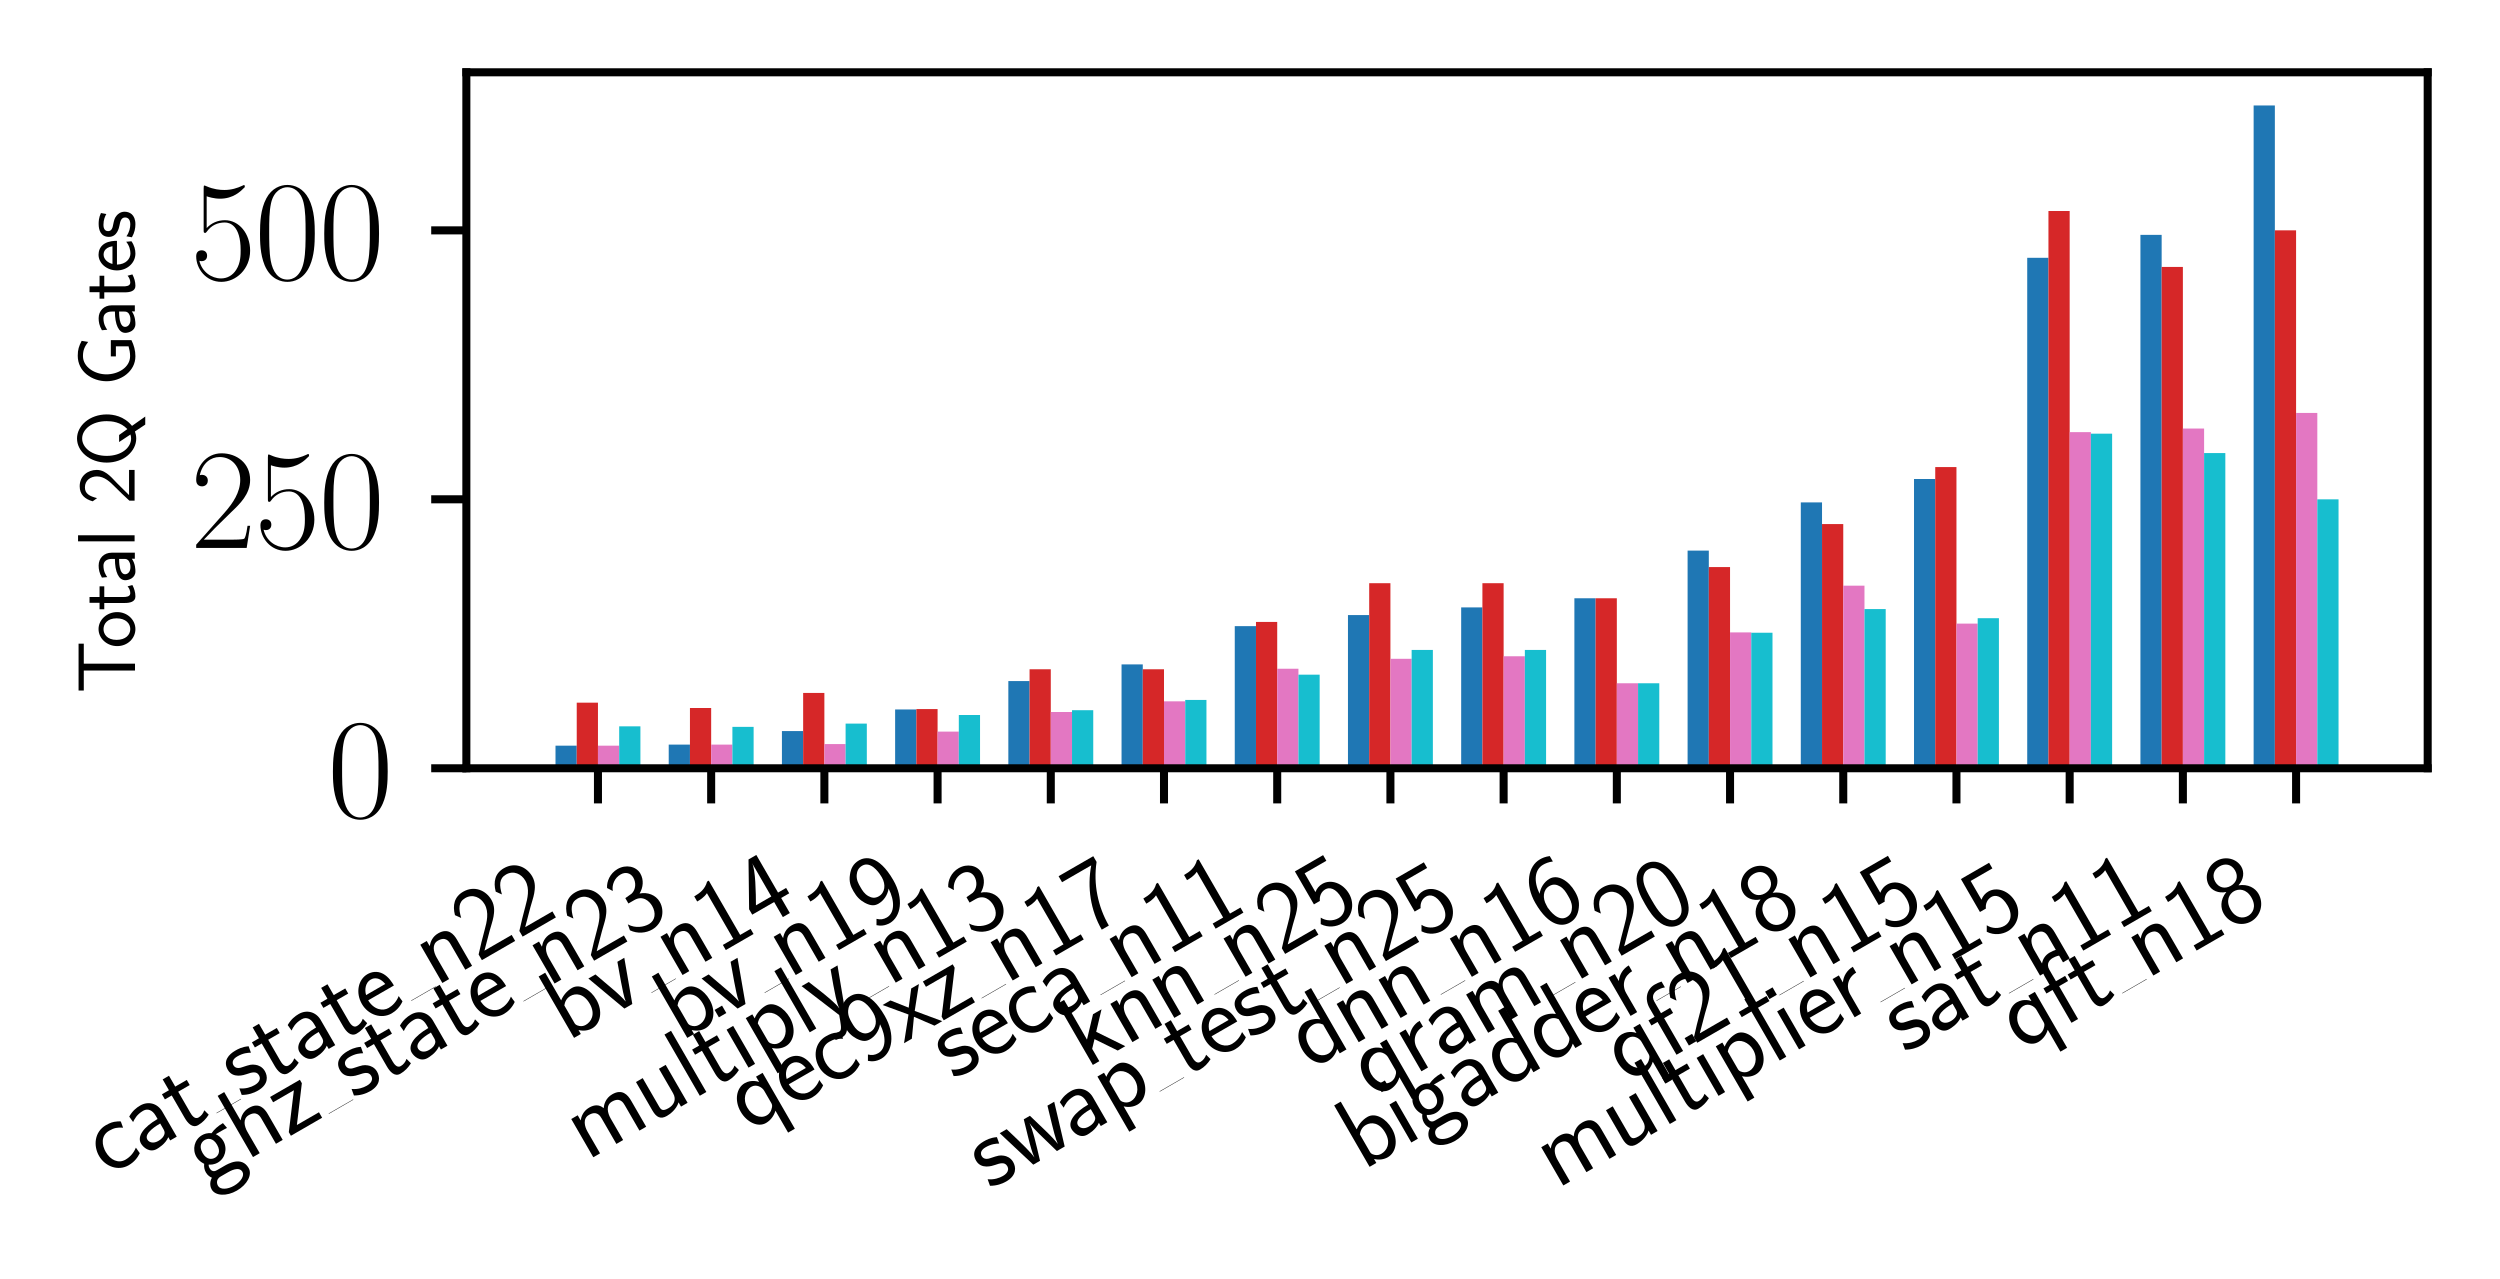 <?xml version="1.0" encoding="utf-8" standalone="no"?>
<!DOCTYPE svg PUBLIC "-//W3C//DTD SVG 1.1//EN"
  "http://www.w3.org/Graphics/SVG/1.1/DTD/svg11.dtd">
<svg xmlns:xlink="http://www.w3.org/1999/xlink" width="248.937pt" height="127.374pt" viewBox="0 0 248.937 127.374" xmlns="http://www.w3.org/2000/svg" version="1.1">
 <defs>
  <style type="text/css">*{stroke-linejoin: round; stroke-linecap: butt}</style>
 </defs>
 <g id="figure_1">
  <g id="patch_1">
   <path d="M 0 127.374
L 248.937 127.374
L 248.937 0
L 0 0
L 0 127.374
z
" style="fill: none"/>
  </g>
  <g id="axes_1">
   <g id="patch_2">
    <path d="M 46.437 76.5
L 241.737 76.5
L 241.737 7.2
L 46.437 7.2
L 46.437 76.5
z
" style="fill: none"/>
   </g>
   <g id="patch_3">
    <path d="M 55.314 76.5
L 57.428 76.5
L 57.428 74.25
L 55.314 74.25
z
" clip-path="url(#p03cbd94280)" style="fill: #1f77b4"/>
   </g>
   <g id="patch_4">
    <path d="M 57.428 76.5
L 59.542 76.5
L 59.542 69.965
L 57.428 69.965
z
" clip-path="url(#p03cbd94280)" style="fill: #d62728"/>
   </g>
   <g id="patch_5">
    <path d="M 59.542 76.5
L 61.655 76.5
L 61.655 74.25
L 59.542 74.25
z
" clip-path="url(#p03cbd94280)" style="fill: #e377c2"/>
   </g>
   <g id="patch_6">
    <path d="M 61.655 76.5
L 63.769 76.5
L 63.769 72.322
L 61.655 72.322
z
" clip-path="url(#p03cbd94280)" style="fill: #17becf"/>
   </g>
   <g id="patch_7">
    <path d="M 66.587 76.5
L 68.701 76.5
L 68.701 74.143
L 66.587 74.143
z
" clip-path="url(#p03cbd94280)" style="fill: #1f77b4"/>
   </g>
   <g id="patch_8">
    <path d="M 68.701 76.5
L 70.814 76.5
L 70.814 70.501
L 68.701 70.501
z
" clip-path="url(#p03cbd94280)" style="fill: #d62728"/>
   </g>
   <g id="patch_9">
    <path d="M 70.814 76.5
L 72.928 76.5
L 72.928 74.143
L 70.814 74.143
z
" clip-path="url(#p03cbd94280)" style="fill: #e377c2"/>
   </g>
   <g id="patch_10">
    <path d="M 72.928 76.5
L 75.042 76.5
L 75.042 72.376
L 72.928 72.376
z
" clip-path="url(#p03cbd94280)" style="fill: #17becf"/>
   </g>
   <g id="patch_11">
    <path d="M 77.86 76.5
L 79.973 76.5
L 79.973 72.796
L 77.86 72.796
z
" clip-path="url(#p03cbd94280)" style="fill: #1f77b4"/>
   </g>
   <g id="patch_12">
    <path d="M 79.973 76.5
L 82.087 76.5
L 82.087 69.001
L 79.973 69.001
z
" clip-path="url(#p03cbd94280)" style="fill: #d62728"/>
   </g>
   <g id="patch_13">
    <path d="M 82.087 76.5
L 84.201 76.5
L 84.201 74.089
L 82.087 74.089
z
" clip-path="url(#p03cbd94280)" style="fill: #e377c2"/>
   </g>
   <g id="patch_14">
    <path d="M 84.201 76.5
L 86.314 76.5
L 86.314 72.054
L 84.201 72.054
z
" clip-path="url(#p03cbd94280)" style="fill: #17becf"/>
   </g>
   <g id="patch_15">
    <path d="M 89.132 76.5
L 91.246 76.5
L 91.246 70.644
L 89.132 70.644
z
" clip-path="url(#p03cbd94280)" style="fill: #1f77b4"/>
   </g>
   <g id="patch_16">
    <path d="M 91.246 76.5
L 93.36 76.5
L 93.36 70.608
L 91.246 70.608
z
" clip-path="url(#p03cbd94280)" style="fill: #d62728"/>
   </g>
   <g id="patch_17">
    <path d="M 93.36 76.5
L 95.473 76.5
L 95.473 72.847
L 93.36 72.847
z
" clip-path="url(#p03cbd94280)" style="fill: #e377c2"/>
   </g>
   <g id="patch_18">
    <path d="M 95.473 76.5
L 97.587 76.5
L 97.587 71.197
L 95.473 71.197
z
" clip-path="url(#p03cbd94280)" style="fill: #17becf"/>
   </g>
   <g id="patch_19">
    <path d="M 100.405 76.5
L 102.519 76.5
L 102.519 67.817
L 100.405 67.817
z
" clip-path="url(#p03cbd94280)" style="fill: #1f77b4"/>
   </g>
   <g id="patch_20">
    <path d="M 102.519 76.5
L 104.632 76.5
L 104.632 66.645
L 102.519 66.645
z
" clip-path="url(#p03cbd94280)" style="fill: #d62728"/>
   </g>
   <g id="patch_21">
    <path d="M 104.632 76.5
L 106.746 76.5
L 106.746 70.896
L 104.632 70.896
z
" clip-path="url(#p03cbd94280)" style="fill: #e377c2"/>
   </g>
   <g id="patch_22">
    <path d="M 106.746 76.5
L 108.86 76.5
L 108.86 70.715
L 106.746 70.715
z
" clip-path="url(#p03cbd94280)" style="fill: #17becf"/>
   </g>
   <g id="patch_23">
    <path d="M 111.678 76.5
L 113.792 76.5
L 113.792 66.158
L 111.678 66.158
z
" clip-path="url(#p03cbd94280)" style="fill: #1f77b4"/>
   </g>
   <g id="patch_24">
    <path d="M 113.792 76.5
L 115.905 76.5
L 115.905 66.645
L 113.792 66.645
z
" clip-path="url(#p03cbd94280)" style="fill: #d62728"/>
   </g>
   <g id="patch_25">
    <path d="M 115.905 76.5
L 118.019 76.5
L 118.019 69.836
L 115.905 69.836
z
" clip-path="url(#p03cbd94280)" style="fill: #e377c2"/>
   </g>
   <g id="patch_26">
    <path d="M 118.019 76.5
L 120.132 76.5
L 120.132 69.698
L 118.019 69.698
z
" clip-path="url(#p03cbd94280)" style="fill: #17becf"/>
   </g>
   <g id="patch_27">
    <path d="M 122.951 76.5
L 125.064 76.5
L 125.064 62.346
L 122.951 62.346
z
" clip-path="url(#p03cbd94280)" style="fill: #1f77b4"/>
   </g>
   <g id="patch_28">
    <path d="M 125.064 76.5
L 127.178 76.5
L 127.178 61.931
L 125.064 61.931
z
" clip-path="url(#p03cbd94280)" style="fill: #d62728"/>
   </g>
   <g id="patch_29">
    <path d="M 127.178 76.5
L 129.292 76.5
L 129.292 66.592
L 127.178 66.592
z
" clip-path="url(#p03cbd94280)" style="fill: #e377c2"/>
   </g>
   <g id="patch_30">
    <path d="M 129.292 76.5
L 131.405 76.5
L 131.405 67.18
L 129.292 67.18
z
" clip-path="url(#p03cbd94280)" style="fill: #17becf"/>
   </g>
   <g id="patch_31">
    <path d="M 134.223 76.5
L 136.337 76.5
L 136.337 61.245
L 134.223 61.245
z
" clip-path="url(#p03cbd94280)" style="fill: #1f77b4"/>
   </g>
   <g id="patch_32">
    <path d="M 136.337 76.5
L 138.451 76.5
L 138.451 58.075
L 136.337 58.075
z
" clip-path="url(#p03cbd94280)" style="fill: #d62728"/>
   </g>
   <g id="patch_33">
    <path d="M 138.451 76.5
L 140.564 76.5
L 140.564 65.599
L 138.451 65.599
z
" clip-path="url(#p03cbd94280)" style="fill: #e377c2"/>
   </g>
   <g id="patch_34">
    <path d="M 140.564 76.5
L 142.678 76.5
L 142.678 64.716
L 140.564 64.716
z
" clip-path="url(#p03cbd94280)" style="fill: #17becf"/>
   </g>
   <g id="patch_35">
    <path d="M 145.496 76.5
L 147.61 76.5
L 147.61 60.483
L 145.496 60.483
z
" clip-path="url(#p03cbd94280)" style="fill: #1f77b4"/>
   </g>
   <g id="patch_36">
    <path d="M 147.61 76.5
L 149.723 76.5
L 149.723 58.075
L 147.61 58.075
z
" clip-path="url(#p03cbd94280)" style="fill: #d62728"/>
   </g>
   <g id="patch_37">
    <path d="M 149.723 76.5
L 151.837 76.5
L 151.837 65.346
L 149.723 65.346
z
" clip-path="url(#p03cbd94280)" style="fill: #e377c2"/>
   </g>
   <g id="patch_38">
    <path d="M 151.837 76.5
L 153.951 76.5
L 153.951 64.716
L 151.837 64.716
z
" clip-path="url(#p03cbd94280)" style="fill: #17becf"/>
   </g>
   <g id="patch_39">
    <path d="M 156.769 76.5
L 158.882 76.5
L 158.882 59.574
L 156.769 59.574
z
" clip-path="url(#p03cbd94280)" style="fill: #1f77b4"/>
   </g>
   <g id="patch_40">
    <path d="M 158.882 76.5
L 160.996 76.5
L 160.996 59.574
L 158.882 59.574
z
" clip-path="url(#p03cbd94280)" style="fill: #d62728"/>
   </g>
   <g id="patch_41">
    <path d="M 160.996 76.5
L 163.11 76.5
L 163.11 68.037
L 160.996 68.037
z
" clip-path="url(#p03cbd94280)" style="fill: #e377c2"/>
   </g>
   <g id="patch_42">
    <path d="M 163.11 76.5
L 165.223 76.5
L 165.223 68.037
L 163.11 68.037
z
" clip-path="url(#p03cbd94280)" style="fill: #17becf"/>
   </g>
   <g id="patch_43">
    <path d="M 168.042 76.5
L 170.155 76.5
L 170.155 54.828
L 168.042 54.828
z
" clip-path="url(#p03cbd94280)" style="fill: #1f77b4"/>
   </g>
   <g id="patch_44">
    <path d="M 170.155 76.5
L 172.269 76.5
L 172.269 56.468
L 170.155 56.468
z
" clip-path="url(#p03cbd94280)" style="fill: #d62728"/>
   </g>
   <g id="patch_45">
    <path d="M 172.269 76.5
L 174.382 76.5
L 174.382 62.968
L 172.269 62.968
z
" clip-path="url(#p03cbd94280)" style="fill: #e377c2"/>
   </g>
   <g id="patch_46">
    <path d="M 174.382 76.5
L 176.496 76.5
L 176.496 63.002
L 174.382 63.002
z
" clip-path="url(#p03cbd94280)" style="fill: #17becf"/>
   </g>
   <g id="patch_47">
    <path d="M 179.314 76.5
L 181.428 76.5
L 181.428 50.026
L 179.314 50.026
z
" clip-path="url(#p03cbd94280)" style="fill: #1f77b4"/>
   </g>
   <g id="patch_48">
    <path d="M 181.428 76.5
L 183.542 76.5
L 183.542 52.183
L 181.428 52.183
z
" clip-path="url(#p03cbd94280)" style="fill: #d62728"/>
   </g>
   <g id="patch_49">
    <path d="M 183.542 76.5
L 185.655 76.5
L 185.655 58.316
L 183.542 58.316
z
" clip-path="url(#p03cbd94280)" style="fill: #e377c2"/>
   </g>
   <g id="patch_50">
    <path d="M 185.655 76.5
L 187.769 76.5
L 187.769 60.646
L 185.655 60.646
z
" clip-path="url(#p03cbd94280)" style="fill: #17becf"/>
   </g>
   <g id="patch_51">
    <path d="M 190.587 76.5
L 192.701 76.5
L 192.701 47.698
L 190.587 47.698
z
" clip-path="url(#p03cbd94280)" style="fill: #1f77b4"/>
   </g>
   <g id="patch_52">
    <path d="M 192.701 76.5
L 194.814 76.5
L 194.814 46.505
L 192.701 46.505
z
" clip-path="url(#p03cbd94280)" style="fill: #d62728"/>
   </g>
   <g id="patch_53">
    <path d="M 194.814 76.5
L 196.928 76.5
L 196.928 62.097
L 194.814 62.097
z
" clip-path="url(#p03cbd94280)" style="fill: #e377c2"/>
   </g>
   <g id="patch_54">
    <path d="M 196.928 76.5
L 199.042 76.5
L 199.042 61.556
L 196.928 61.556
z
" clip-path="url(#p03cbd94280)" style="fill: #17becf"/>
   </g>
   <g id="patch_55">
    <path d="M 201.86 76.5
L 203.973 76.5
L 203.973 25.673
L 201.86 25.673
z
" clip-path="url(#p03cbd94280)" style="fill: #1f77b4"/>
   </g>
   <g id="patch_56">
    <path d="M 203.973 76.5
L 206.087 76.5
L 206.087 21.01
L 203.973 21.01
z
" clip-path="url(#p03cbd94280)" style="fill: #d62728"/>
   </g>
   <g id="patch_57">
    <path d="M 206.087 76.5
L 208.201 76.5
L 208.201 43.028
L 206.087 43.028
z
" clip-path="url(#p03cbd94280)" style="fill: #e377c2"/>
   </g>
   <g id="patch_58">
    <path d="M 208.201 76.5
L 210.314 76.5
L 210.314 43.184
L 208.201 43.184
z
" clip-path="url(#p03cbd94280)" style="fill: #17becf"/>
   </g>
   <g id="patch_59">
    <path d="M 213.132 76.5
L 215.246 76.5
L 215.246 23.388
L 213.132 23.388
z
" clip-path="url(#p03cbd94280)" style="fill: #1f77b4"/>
   </g>
   <g id="patch_60">
    <path d="M 215.246 76.5
L 217.36 76.5
L 217.36 26.58
L 215.246 26.58
z
" clip-path="url(#p03cbd94280)" style="fill: #d62728"/>
   </g>
   <g id="patch_61">
    <path d="M 217.36 76.5
L 219.473 76.5
L 219.473 42.671
L 217.36 42.671
z
" clip-path="url(#p03cbd94280)" style="fill: #e377c2"/>
   </g>
   <g id="patch_62">
    <path d="M 219.473 76.5
L 221.587 76.5
L 221.587 45.113
L 219.473 45.113
z
" clip-path="url(#p03cbd94280)" style="fill: #17becf"/>
   </g>
   <g id="patch_63">
    <path d="M 224.405 76.5
L 226.519 76.5
L 226.519 10.5
L 224.405 10.5
z
" clip-path="url(#p03cbd94280)" style="fill: #1f77b4"/>
   </g>
   <g id="patch_64">
    <path d="M 226.519 76.5
L 228.632 76.5
L 228.632 22.938
L 226.519 22.938
z
" clip-path="url(#p03cbd94280)" style="fill: #d62728"/>
   </g>
   <g id="patch_65">
    <path d="M 228.632 76.5
L 230.746 76.5
L 230.746 41.116
L 228.632 41.116
z
" clip-path="url(#p03cbd94280)" style="fill: #e377c2"/>
   </g>
   <g id="patch_66">
    <path d="M 230.746 76.5
L 232.86 76.5
L 232.86 49.719
L 230.746 49.719
z
" clip-path="url(#p03cbd94280)" style="fill: #17becf"/>
   </g>
   <g id="matplotlib.axis_1">
    <g id="xtick_1">
     <g id="line2d_1">
      <defs>
       <path id="maf532e5fce" d="M 0 0
L 0 3.5
" style="stroke: #000000; stroke-width: 0.8"/>
      </defs>
      <g>
       <use xlink:href="#maf532e5fce" x="59.542" y="76.5" style="stroke: #000000; stroke-width: 0.8"/>
      </g>
     </g>
     <g id="text_1">
      <!-- cat_state_n22 -->
      <g transform="translate(10.659 117.155) rotate(-30) scale(0.1 -0.1)">
       <defs>
        <path id="CMSS17-63" d="M 2464 2541
C 2464 2585 2170 2714 2093 2739
C 1882 2816 1613 2816 1542 2816
C 710 2816 211 2093 211 1363
C 211 595 768 -64 1517 -64
C 1946 -64 2253 76 2502 242
L 2464 664
C 2189 453 1869 337 1523 337
C 1024 337 698 774 698 1369
C 698 1831 909 2414 1549 2414
C 1901 2414 2099 2343 2394 2145
L 2464 2541
z
" transform="scale(0.016)"/>
        <path id="CMSS17-61" d="M 2406 1791
C 2406 2392 1978 2808 1402 2808
C 1120 2808 813 2757 461 2553
L 499 2135
C 659 2248 934 2432 1395 2432
C 1722 2432 1920 2180 1920 1782
L 1920 1536
C 896 1536 256 1238 256 726
C 256 461 416 -64 947 -64
C 1043 -64 1562 -64 1933 217
L 1933 -19
L 2406 -19
L 2406 1791
z
M 1920 816
C 1920 701 1920 548 1728 434
C 1562 325 1350 325 1261 325
C 941 325 723 511 723 744
C 723 1211 1722 1211 1920 1211
L 1920 816
z
" transform="scale(0.016)"/>
        <path id="CMSS17-74" d="M 1069 2368
L 1901 2368
L 1901 2737
L 1069 2737
L 1069 3520
L 614 3520
L 614 2737
L 109 2737
L 109 2368
L 602 2368
L 602 749
C 602 384 685 -64 1107 -64
C 1427 -64 1722 25 2003 172
L 1901 548
C 1747 414 1562 337 1363 337
C 1082 337 1069 696 1069 856
L 1069 2368
z
" transform="scale(0.016)"/>
        <path id="CMSS17-73" d="M 2061 2627
C 1683 2807 1389 2807 1197 2807
C 742 2807 198 2648 198 2003
C 198 1359 902 1218 1094 1179
C 1389 1122 1715 1058 1715 740
C 1715 337 1254 337 1171 337
C 915 337 563 407 243 638
L 166 210
C 531 0 883 -64 1178 -64
C 1965 -64 2163 416 2163 781
C 2163 1094 1984 1305 1862 1401
C 1651 1568 1574 1587 1050 1696
C 960 1709 646 1779 646 2066
C 646 2432 1050 2432 1139 2432
C 1555 2432 1811 2303 1984 2208
L 2061 2627
z
" transform="scale(0.016)"/>
        <path id="CMSS17-65" d="M 2502 1377
C 2502 1590 2490 2003 2285 2345
C 2061 2713 1696 2816 1421 2816
C 755 2816 192 2188 192 1375
C 192 582 774 -64 1510 -64
C 1798 -64 2150 19 2470 248
C 2470 274 2458 414 2451 420
C 2451 433 2432 630 2432 656
C 2125 407 1773 325 1517 325
C 1107 325 666 667 646 1377
L 2502 1377
z
M 698 1728
C 781 2084 1062 2421 1421 2421
C 1517 2421 1965 2421 2080 1728
L 698 1728
z
" transform="scale(0.016)"/>
        <path id="CMSS17-6e" d="M 2618 1877
C 2618 2283 2522 2816 1798 2816
C 1389 2816 1120 2606 941 2389
L 941 2758
L 474 2758
L 474 0
L 960 0
L 960 1559
C 960 1964 1114 2428 1549 2428
C 2112 2428 2131 2048 2131 1829
L 2131 0
L 2618 0
L 2618 1877
z
" transform="scale(0.016)"/>
        <path id="CMSS17-32" d="M 1651 1357
C 1830 1541 2099 1764 2285 1987
C 2464 2204 2701 2511 2701 2957
C 2701 3657 2227 4288 1421 4288
C 787 4288 422 3893 250 3274
L 499 2929
C 640 3510 838 3880 1338 3880
C 1888 3880 2195 3433 2195 2942
C 2195 2355 1747 1901 1408 1563
C 1030 1187 659 804 301 408
L 301 0
L 2701 0
L 2701 433
L 1613 433
C 1536 433 1459 433 1382 433
L 742 433
L 742 439
L 1651 1357
z
" transform="scale(0.016)"/>
       </defs>
       <use xlink:href="#CMSS17-63" transform="scale(0.996)"/>
       <use xlink:href="#CMSS17-61" transform="translate(41.639 0) scale(0.996)"/>
       <use xlink:href="#CMSS17-74" transform="translate(86.561 0) scale(0.996)"/>
       <use xlink:href="#CMSS17-73" transform="translate(154.12 0) scale(0.996)"/>
       <use xlink:href="#CMSS17-74" transform="translate(190.033 0) scale(0.996)"/>
       <use xlink:href="#CMSS17-61" transform="translate(223.865 0) scale(0.996)"/>
       <use xlink:href="#CMSS17-74" transform="translate(268.787 0) scale(0.996)"/>
       <use xlink:href="#CMSS17-65" transform="translate(302.618 0) scale(0.996)"/>
       <use xlink:href="#CMSS17-6e" transform="translate(377.985 0) scale(0.996)"/>
       <use xlink:href="#CMSS17-32" transform="translate(426.19 0) scale(0.996)"/>
       <use xlink:href="#CMSS17-32" transform="translate(473.033 0) scale(0.996)"/>
       <path d="M 126.013 0
L 154.12 0
L 154.12 0.399
L 126.013 0.399
L 126.013 0
z
"/>
       <path d="M 349.878 0
L 377.985 0
L 377.985 0.399
L 349.878 0.399
L 349.878 0
z
"/>
      </g>
     </g>
    </g>
    <g id="xtick_2">
     <g id="line2d_2">
      <g>
       <use xlink:href="#maf532e5fce" x="70.814" y="76.5" style="stroke: #000000; stroke-width: 0.8"/>
      </g>
     </g>
     <g id="text_2">
      <!-- ghz_state_n23 -->
      <g transform="translate(20.506 117.978) rotate(-30) scale(0.1 -0.1)">
       <defs>
        <path id="CMSS17-67" d="M 2848 2808
C 2483 2808 2170 2738 1914 2617
C 1702 2777 1485 2808 1338 2808
C 781 2808 358 2349 358 1814
C 358 1468 550 1207 563 1195
C 448 1035 384 863 384 672
C 384 448 474 289 544 200
C 211 -3 166 -314 166 -435
C 166 -898 749 -1280 1498 -1280
C 2253 -1280 2835 -898 2835 -428
C 2835 448 1856 448 1587 448
L 1069 448
C 973 448 717 448 717 791
C 717 921 774 1004 781 1010
C 877 940 1075 832 1338 832
C 1869 832 2310 1278 2310 1827
C 2310 2132 2170 2355 2112 2432
L 2131 2432
C 2150 2432 2419 2432 2515 2432
C 2720 2432 2739 2429 2918 2419
L 2848 2808
z
M 1338 1182
C 1120 1182 813 1315 813 1823
C 813 2375 1165 2464 1331 2464
C 1549 2464 1856 2331 1856 1823
C 1856 1271 1504 1182 1338 1182
z
M 1581 -10
C 1734 -10 2381 -10 2381 -442
C 2381 -714 1984 -929 1504 -929
C 1018 -929 621 -720 621 -435
C 621 -403 621 -10 1062 -10
L 1581 -10
z
" transform="scale(0.016)"/>
        <path id="CMSS17-68" d="M 2618 1891
C 2618 2292 2522 2820 1798 2820
C 1395 2820 1133 2623 947 2407
L 947 4448
L 474 4448
L 474 32
L 960 32
L 960 1573
C 960 1973 1114 2432 1549 2432
C 2112 2432 2131 2056 2131 1839
L 2131 32
L 2618 32
L 2618 1891
z
" transform="scale(0.016)"/>
        <path id="CMSS17-7a" d="M 2400 2502
L 2400 2750
L 250 2750
L 250 2368
L 1069 2368
C 1146 2368 1222 2368 1299 2368
L 1747 2368
L 166 261
L 166 0
L 2419 0
L 2419 395
L 1549 395
C 1472 395 1395 395 1318 395
L 826 395
L 2400 2502
z
" transform="scale(0.016)"/>
        <path id="CMSS17-33" d="M 1005 2025
L 1440 2025
C 2042 2025 2214 1507 2214 1146
C 2214 653 1933 267 1472 267
C 1114 267 608 444 320 912
C 275 691 275 678 250 526
C 550 88 1037 -128 1485 -128
C 2214 -128 2752 473 2752 1138
C 2752 1638 2400 2057 1920 2215
C 2304 2424 2586 2816 2586 3273
C 2586 3805 2093 4229 1491 4229
C 941 4229 512 3892 333 3530
C 378 3468 493 3284 550 3189
C 691 3562 1056 3840 1485 3840
C 1843 3840 2080 3607 2080 3271
C 2080 2923 1856 2543 1478 2455
C 1453 2455 1056 2417 1005 2411
L 1005 2025
z
" transform="scale(0.016)"/>
       </defs>
       <use xlink:href="#CMSS17-67" transform="scale(0.996)"/>
       <use xlink:href="#CMSS17-68" transform="translate(46.844 0) scale(0.996)"/>
       <use xlink:href="#CMSS17-7a" transform="translate(95.049 0) scale(0.996)"/>
       <use xlink:href="#CMSS17-73" transform="translate(169.454 0) scale(0.996)"/>
       <use xlink:href="#CMSS17-74" transform="translate(205.367 0) scale(0.996)"/>
       <use xlink:href="#CMSS17-61" transform="translate(239.199 0) scale(0.996)"/>
       <use xlink:href="#CMSS17-74" transform="translate(284.121 0) scale(0.996)"/>
       <use xlink:href="#CMSS17-65" transform="translate(317.953 0) scale(0.996)"/>
       <use xlink:href="#CMSS17-6e" transform="translate(393.319 0) scale(0.996)"/>
       <use xlink:href="#CMSS17-32" transform="translate(441.524 0) scale(0.996)"/>
       <use xlink:href="#CMSS17-33" transform="translate(488.367 0) scale(0.996)"/>
       <path d="M 141.347 0
L 169.454 0
L 169.454 0.399
L 141.347 0.399
L 141.347 0
z
"/>
       <path d="M 365.212 0
L 393.319 0
L 393.319 0.399
L 365.212 0.399
L 365.212 0
z
"/>
      </g>
     </g>
    </g>
    <g id="xtick_3">
     <g id="line2d_3">
      <g>
       <use xlink:href="#maf532e5fce" x="82.087" y="76.5" style="stroke: #000000; stroke-width: 0.8"/>
      </g>
     </g>
     <g id="text_3">
      <!-- bv_n14 -->
      <g transform="translate(56.49 103.711) rotate(-30) scale(0.1 -0.1)">
       <defs>
        <path id="CMSS17-62" d="M 954 4416
L 480 4416
L 480 -13
L 966 -13
L 966 274
C 1210 38 1504 -64 1766 -64
C 2381 -64 2880 549 2880 1352
C 2880 2086 2496 2756 1926 2756
C 1523 2756 1165 2591 954 2419
L 954 4416
z
M 966 2046
C 1107 2222 1306 2368 1587 2368
C 1965 2368 2394 2097 2394 1352
C 2394 558 1882 325 1530 325
C 1402 325 1267 356 1139 464
C 966 615 966 709 966 797
L 966 2046
z
" transform="scale(0.016)"/>
        <path id="CMSS17-76" d="M 2675 2752
L 2176 2752
L 1747 1556
C 1613 1165 1421 627 1389 352
L 1382 352
C 1370 468 1318 634 1286 749
C 1248 890 1197 1056 1158 1172
L 595 2752
L 83 2752
L 1094 0
L 1664 0
L 2675 2752
z
" transform="scale(0.016)"/>
        <path id="CMSS17-31" d="M 1818 4288
L 1696 4288
C 1350 3940 947 3890 538 3890
L 538 3520
C 723 3520 1024 3520 1325 3667
L 1325 369
L 570 369
L 570 0
L 2573 0
L 2573 369
L 1818 369
L 1818 4288
z
" transform="scale(0.016)"/>
        <path id="CMSS17-34" d="M 2253 1088
L 2835 1088
L 2835 1477
L 2253 1477
L 2253 4192
L 1690 4192
L 166 1477
L 166 1088
L 1747 1088
L 1747 0
L 2253 0
L 2253 1088
z
M 659 1477
C 1030 2127 1766 3439 1766 3885
L 1766 1477
L 659 1477
z
" transform="scale(0.016)"/>
       </defs>
       <use xlink:href="#CMSS17-62" transform="scale(0.996)"/>
       <use xlink:href="#CMSS17-76" transform="translate(48.205 0) scale(0.996)"/>
       <use xlink:href="#CMSS17-6e" transform="translate(124.933 0) scale(0.996)"/>
       <use xlink:href="#CMSS17-31" transform="translate(173.138 0) scale(0.996)"/>
       <use xlink:href="#CMSS17-34" transform="translate(219.981 0) scale(0.996)"/>
       <path d="M 96.826 0
L 124.933 0
L 124.933 0.399
L 96.826 0.399
L 96.826 0
z
"/>
      </g>
     </g>
    </g>
    <g id="xtick_4">
     <g id="line2d_4">
      <g>
       <use xlink:href="#maf532e5fce" x="93.36" y="76.5" style="stroke: #000000; stroke-width: 0.8"/>
      </g>
     </g>
     <g id="text_4">
      <!-- bv_n19 -->
      <g transform="translate(67.763 103.711) rotate(-30) scale(0.1 -0.1)">
       <defs>
        <path id="CMSS17-39" d="M 435 174
C 614 21 845 -128 1235 -128
C 2010 -128 2752 721 2752 2095
C 2752 3932 1952 4229 1523 4229
C 1094 4229 819 4041 582 3741
C 301 3397 250 3090 250 2733
C 250 2307 326 2045 506 1745
C 749 1357 973 1275 1222 1275
C 1600 1275 1978 1459 2234 1776
C 2189 902 1798 267 1235 267
C 1005 267 819 339 634 516
L 435 174
z
M 2214 2746
C 2221 2703 2221 2622 2221 2596
C 2221 2074 1914 1664 1466 1664
C 1171 1664 1018 1813 902 2006
C 762 2249 755 2485 755 2733
C 755 2976 755 3244 934 3511
C 1069 3703 1235 3840 1523 3840
C 2112 3840 2208 3000 2214 2746
z
" transform="scale(0.016)"/>
       </defs>
       <use xlink:href="#CMSS17-62" transform="scale(0.996)"/>
       <use xlink:href="#CMSS17-76" transform="translate(48.205 0) scale(0.996)"/>
       <use xlink:href="#CMSS17-6e" transform="translate(124.933 0) scale(0.996)"/>
       <use xlink:href="#CMSS17-31" transform="translate(173.138 0) scale(0.996)"/>
       <use xlink:href="#CMSS17-39" transform="translate(219.981 0) scale(0.996)"/>
       <path d="M 96.826 0
L 124.933 0
L 124.933 0.399
L 96.826 0.399
L 96.826 0
z
"/>
      </g>
     </g>
    </g>
    <g id="xtick_5">
     <g id="line2d_5">
      <g>
       <use xlink:href="#maf532e5fce" x="104.632" y="76.5" style="stroke: #000000; stroke-width: 0.8"/>
      </g>
     </g>
     <g id="text_5">
      <!-- multiply_n13 -->
      <g transform="translate(58.425 115.61) rotate(-30) scale(0.1 -0.1)">
       <defs>
        <path id="CMSS17-6d" d="M 4288 1877
C 4288 2308 4179 2816 3462 2816
C 2982 2816 2694 2516 2566 2331
C 2451 2670 2182 2816 1798 2816
C 1363 2816 1088 2568 941 2389
L 941 2758
L 474 2758
L 474 0
L 960 0
L 960 1559
C 960 1939 1101 2428 1555 2428
C 2138 2428 2138 2016 2138 1829
L 2138 0
L 2624 0
L 2624 1559
C 2624 1939 2765 2428 3219 2428
C 3802 2428 3802 2016 3802 1829
L 3802 0
L 4288 0
L 4288 1877
z
" transform="scale(0.016)"/>
        <path id="CMSS17-75" d="M 2618 2739
L 2131 2739
L 2131 972
C 2131 498 1786 306 1421 306
C 998 306 960 447 960 709
L 960 2739
L 474 2739
L 474 678
C 474 179 646 -64 1088 -64
C 1306 -64 1798 -13 2144 306
L 2144 0
L 2618 0
L 2618 2739
z
" transform="scale(0.016)"/>
        <path id="CMSS17-6c" d="M 947 4416
L 474 4416
L 474 0
L 947 0
L 947 4416
z
" transform="scale(0.016)"/>
        <path id="CMSS17-69" d="M 979 4183
L 442 4183
L 442 3648
L 979 3648
L 979 4183
z
M 947 2739
L 474 2739
L 474 0
L 947 0
L 947 2739
z
" transform="scale(0.016)"/>
        <path id="CMSS17-70" d="M 966 333
C 1178 129 1466 -5 1773 -5
C 2368 -5 2880 603 2880 1412
C 2880 2159 2496 2816 1946 2816
C 1626 2816 1242 2702 954 2472
L 954 2765
L 480 2765
L 480 -1216
L 966 -1216
L 966 333
z
M 966 2100
C 1018 2176 1235 2415 1587 2415
C 2035 2415 2394 1960 2394 1412
C 2394 787 1958 384 1530 384
C 1402 384 1267 415 1139 523
C 966 674 966 768 966 857
L 966 2100
z
" transform="scale(0.016)"/>
        <path id="CMSS17-79" d="M 2675 2752
L 2176 2752
C 1632 1294 1446 702 1434 383
L 1427 383
C 1408 696 1126 1460 902 2007
L 602 2752
L 83 2752
L 1216 13
C 1146 -178 1043 -465 1011 -529
C 870 -885 774 -885 672 -885
C 646 -885 442 -885 211 -809
L 250 -1229
C 410 -1261 570 -1280 685 -1280
C 845 -1280 1165 -1280 1459 -497
L 2675 2752
z
" transform="scale(0.016)"/>
       </defs>
       <use xlink:href="#CMSS17-6d" transform="scale(0.996)"/>
       <use xlink:href="#CMSS17-75" transform="translate(74.229 0) scale(0.996)"/>
       <use xlink:href="#CMSS17-6c" transform="translate(122.434 0) scale(0.996)"/>
       <use xlink:href="#CMSS17-74" transform="translate(144.615 0) scale(0.996)"/>
       <use xlink:href="#CMSS17-69" transform="translate(178.446 0) scale(0.996)"/>
       <use xlink:href="#CMSS17-70" transform="translate(200.627 0) scale(0.996)"/>
       <use xlink:href="#CMSS17-6c" transform="translate(248.832 0) scale(0.996)"/>
       <use xlink:href="#CMSS17-79" transform="translate(271.013 0) scale(0.996)"/>
       <use xlink:href="#CMSS17-6e" transform="translate(347.741 0) scale(0.996)"/>
       <use xlink:href="#CMSS17-31" transform="translate(395.945 0) scale(0.996)"/>
       <use xlink:href="#CMSS17-33" transform="translate(442.789 0) scale(0.996)"/>
       <path d="M 319.634 0
L 347.741 0
L 347.741 0.399
L 319.634 0.399
L 319.634 0
z
"/>
      </g>
     </g>
    </g>
    <g id="xtick_6">
     <g id="line2d_6">
      <g>
       <use xlink:href="#maf532e5fce" x="115.905" y="76.5" style="stroke: #000000; stroke-width: 0.8"/>
      </g>
     </g>
     <g id="text_6">
      <!-- qec9xz_n17 -->
      <g transform="translate(74.575 112.795) rotate(-30) scale(0.1 -0.1)">
       <defs>
        <path id="CMSS17-71" d="M 2611 2816
L 2138 2816
L 2138 2428
C 2112 2460 1818 2816 1318 2816
C 736 2816 211 2228 211 1399
C 211 633 653 -5 1229 -5
C 1498 -5 1837 91 2125 365
L 2125 -1216
L 2611 -1216
L 2611 2816
z
M 2138 914
C 2138 832 2138 718 1939 554
C 1888 510 1747 384 1504 384
C 1050 384 698 850 698 1399
C 698 2011 1126 2415 1562 2415
C 1926 2415 2138 2061 2138 1797
L 2138 914
z
" transform="scale(0.016)"/>
        <path id="CMSS17-78" d="M 1587 1414
L 2656 2739
L 2099 2739
L 1363 1777
L 602 2739
L 32 2739
L 1139 1414
L 0 0
L 563 0
L 1363 1121
L 2195 0
L 2758 0
L 1587 1414
z
" transform="scale(0.016)"/>
        <path id="CMSS17-37" d="M 1389 3776
C 1466 3776 1542 3776 1619 3776
L 2355 3776
C 1440 2711 915 1365 915 -32
L 1427 -32
C 1427 1323 1875 2696 2752 3795
L 2752 4209
L 250 4209
L 250 3776
L 1389 3776
z
" transform="scale(0.016)"/>
       </defs>
       <use xlink:href="#CMSS17-71" transform="scale(0.996)"/>
       <use xlink:href="#CMSS17-65" transform="translate(48.205 0) scale(0.996)"/>
       <use xlink:href="#CMSS17-63" transform="translate(89.844 0) scale(0.996)"/>
       <use xlink:href="#CMSS17-39" transform="translate(131.483 0) scale(0.996)"/>
       <use xlink:href="#CMSS17-78" transform="translate(178.326 0) scale(0.996)"/>
       <use xlink:href="#CMSS17-7a" transform="translate(221.326 0) scale(0.996)"/>
       <use xlink:href="#CMSS17-6e" transform="translate(295.732 0) scale(0.996)"/>
       <use xlink:href="#CMSS17-31" transform="translate(343.937 0) scale(0.996)"/>
       <use xlink:href="#CMSS17-37" transform="translate(390.78 0) scale(0.996)"/>
       <path d="M 267.625 0
L 295.732 0
L 295.732 0.399
L 267.625 0.399
L 267.625 0
z
"/>
      </g>
     </g>
    </g>
    <g id="xtick_7">
     <g id="line2d_7">
      <g>
       <use xlink:href="#maf532e5fce" x="127.178" y="76.5" style="stroke: #000000; stroke-width: 0.8"/>
      </g>
     </g>
     <g id="text_7">
      <!-- seca_n11 -->
      <g transform="translate(94.895 107.571) rotate(-30) scale(0.1 -0.1)">
       <use xlink:href="#CMSS17-73" transform="scale(0.996)"/>
       <use xlink:href="#CMSS17-65" transform="translate(35.914 0) scale(0.996)"/>
       <use xlink:href="#CMSS17-63" transform="translate(77.552 0) scale(0.996)"/>
       <use xlink:href="#CMSS17-61" transform="translate(119.191 0) scale(0.996)"/>
       <use xlink:href="#CMSS17-6e" transform="translate(197.841 0) scale(0.996)"/>
       <use xlink:href="#CMSS17-31" transform="translate(246.046 0) scale(0.996)"/>
       <use xlink:href="#CMSS17-31" transform="translate(292.889 0) scale(0.996)"/>
       <path d="M 169.734 0
L 197.841 0
L 197.841 0.399
L 169.734 0.399
L 169.734 0
z
"/>
      </g>
     </g>
    </g>
    <g id="xtick_8">
     <g id="line2d_8">
      <g>
       <use xlink:href="#maf532e5fce" x="138.451" y="76.5" style="stroke: #000000; stroke-width: 0.8"/>
      </g>
     </g>
     <g id="text_8">
      <!-- knn_n25 -->
      <g transform="translate(108.157 106.423) rotate(-30) scale(0.1 -0.1)">
       <defs>
        <path id="CMSS17-6b" d="M 1696 1688
L 2688 2739
L 2074 2739
L 954 1554
L 954 4416
L 480 4416
L 480 0
L 947 0
L 947 892
L 1376 1344
L 2278 0
L 2822 0
L 1696 1688
z
" transform="scale(0.016)"/>
        <path id="CMSS17-35" d="M 934 3752
L 2502 3752
L 2502 4160
L 467 4160
L 467 1781
L 896 1781
C 1011 2046 1248 2240 1555 2240
C 1843 2240 2163 1989 2163 1266
C 2163 493 1709 267 1376 267
C 966 267 589 512 422 851
L 218 499
C 512 49 992 -128 1376 -128
C 2118 -128 2701 497 2701 1253
C 2701 2030 2182 2629 1562 2629
C 1338 2629 1120 2553 934 2399
L 934 3752
z
" transform="scale(0.016)"/>
       </defs>
       <use xlink:href="#CMSS17-6b" transform="scale(0.996)"/>
       <use xlink:href="#CMSS17-6e" transform="translate(45.602 0) scale(0.996)"/>
       <use xlink:href="#CMSS17-6e" transform="translate(93.807 0) scale(0.996)"/>
       <use xlink:href="#CMSS17-6e" transform="translate(175.74 0) scale(0.996)"/>
       <use xlink:href="#CMSS17-32" transform="translate(223.945 0) scale(0.996)"/>
       <use xlink:href="#CMSS17-35" transform="translate(270.788 0) scale(0.996)"/>
       <path d="M 147.633 0
L 175.74 0
L 175.74 0.399
L 147.633 0.399
L 147.633 0
z
"/>
      </g>
     </g>
    </g>
    <g id="xtick_9">
     <g id="line2d_9">
      <g>
       <use xlink:href="#maf532e5fce" x="149.723" y="76.5" style="stroke: #000000; stroke-width: 0.8"/>
      </g>
     </g>
     <g id="text_9">
      <!-- swap_test_n25 -->
      <g transform="translate(98.516 118.497) rotate(-30) scale(0.1 -0.1)">
       <defs>
        <path id="CMSS17-77" d="M 4013 2752
L 3526 2752
L 3187 1601
C 3117 1358 2918 685 2893 371
L 2886 371
C 2874 564 2765 1024 2586 1633
L 2259 2752
L 1818 2752
L 1498 1658
C 1338 1101 1216 627 1203 371
L 1197 371
C 1171 749 909 1633 870 1773
L 582 2752
L 83 2752
L 915 0
L 1402 0
C 1734 1096 1990 1943 2010 2370
C 2022 2160 2131 1707 2195 1484
L 2618 0
L 3181 0
L 4013 2752
z
" transform="scale(0.016)"/>
       </defs>
       <use xlink:href="#CMSS17-73" transform="scale(0.996)"/>
       <use xlink:href="#CMSS17-77" transform="translate(35.914 0) scale(0.996)"/>
       <use xlink:href="#CMSS17-61" transform="translate(97.131 0) scale(0.996)"/>
       <use xlink:href="#CMSS17-70" transform="translate(142.053 0) scale(0.996)"/>
       <use xlink:href="#CMSS17-74" transform="translate(223.985 0) scale(0.996)"/>
       <use xlink:href="#CMSS17-65" transform="translate(257.817 0) scale(0.996)"/>
       <use xlink:href="#CMSS17-73" transform="translate(299.455 0) scale(0.996)"/>
       <use xlink:href="#CMSS17-74" transform="translate(335.369 0) scale(0.996)"/>
       <use xlink:href="#CMSS17-6e" transform="translate(402.928 0) scale(0.996)"/>
       <use xlink:href="#CMSS17-32" transform="translate(451.133 0) scale(0.996)"/>
       <use xlink:href="#CMSS17-35" transform="translate(497.977 0) scale(0.996)"/>
       <path d="M 195.879 0
L 223.985 0
L 223.985 0.399
L 195.879 0.399
L 195.879 0
z
"/>
       <path d="M 374.822 0
L 402.928 0
L 402.928 0.399
L 374.822 0.399
L 374.822 0
z
"/>
      </g>
     </g>
    </g>
    <g id="xtick_10">
     <g id="line2d_10">
      <g>
       <use xlink:href="#maf532e5fce" x="160.996" y="76.5" style="stroke: #000000; stroke-width: 0.8"/>
      </g>
     </g>
     <g id="text_10">
      <!-- dnn_n16 -->
      <g transform="translate(130.462 106.561) rotate(-30) scale(0.1 -0.1)">
       <defs>
        <path id="CMSS17-64" d="M 2611 4416
L 2138 4416
L 2138 2438
C 1939 2603 1613 2756 1254 2756
C 672 2756 211 2131 211 1347
C 211 562 666 -64 1235 -64
C 1677 -64 1971 172 2125 306
L 2125 -13
L 2611 -13
L 2611 4416
z
M 2125 836
C 2125 747 2125 653 1926 482
C 1798 375 1645 325 1498 325
C 1152 325 698 576 698 1340
C 698 2134 1210 2368 1562 2368
C 1798 2368 1990 2254 2125 2065
L 2125 836
z
" transform="scale(0.016)"/>
        <path id="CMSS17-36" d="M 2496 4101
C 2227 4210 2035 4229 1856 4229
C 1024 4229 250 3368 250 2006
C 250 265 986 -128 1510 -128
C 1798 -128 2086 -39 2362 280
C 2643 617 2752 898 2752 1389
C 2752 2179 2362 2880 1779 2880
C 1357 2880 992 2657 768 2376
C 832 3258 1254 3840 1862 3840
C 2029 3840 2246 3816 2496 3710
L 2496 4101
z
M 774 1369
C 774 1420 774 1452 781 1548
C 781 2045 1069 2491 1536 2491
C 1837 2491 1990 2332 2106 2135
C 2240 1886 2246 1650 2246 1388
C 2246 1140 2246 891 2099 637
C 1978 439 1818 267 1510 267
C 902 267 800 1114 774 1369
z
" transform="scale(0.016)"/>
       </defs>
       <use xlink:href="#CMSS17-64" transform="scale(0.996)"/>
       <use xlink:href="#CMSS17-6e" transform="translate(48.205 0) scale(0.996)"/>
       <use xlink:href="#CMSS17-6e" transform="translate(96.41 0) scale(0.996)"/>
       <use xlink:href="#CMSS17-6e" transform="translate(178.342 0) scale(0.996)"/>
       <use xlink:href="#CMSS17-31" transform="translate(226.547 0) scale(0.996)"/>
       <use xlink:href="#CMSS17-36" transform="translate(273.391 0) scale(0.996)"/>
       <path d="M 150.236 0
L 178.342 0
L 178.342 0.399
L 150.236 0.399
L 150.236 0
z
"/>
      </g>
     </g>
    </g>
    <g id="xtick_11">
     <g id="line2d_11">
      <g>
       <use xlink:href="#maf532e5fce" x="172.269" y="76.5" style="stroke: #000000; stroke-width: 0.8"/>
      </g>
     </g>
     <g id="text_11">
      <!-- qram_n20 -->
      <g transform="translate(136.702 109.467) rotate(-30) scale(0.1 -0.1)">
       <defs>
        <path id="CMSS17-72" d="M 954 1363
C 954 1965 1395 2368 1958 2368
L 1958 2789
C 1549 2789 1165 2585 934 2253
L 934 2758
L 480 2758
L 480 0
L 954 0
L 954 1363
z
" transform="scale(0.016)"/>
        <path id="CMSS17-30" d="M 2758 2044
C 2758 2405 2752 3077 2490 3596
C 2227 4096 1805 4229 1504 4229
C 1069 4229 698 3975 506 3570
C 301 3146 243 2709 243 2044
C 243 1589 262 1031 493 543
C 755 5 1197 -128 1498 -128
C 1894 -128 2278 81 2496 518
C 2720 974 2758 1474 2758 2044
z
M 1498 261
C 1011 261 864 811 819 995
C 742 1310 730 1614 730 2114
C 730 2506 730 2948 851 3297
C 998 3701 1254 3840 1498 3840
C 1971 3840 2125 3372 2176 3208
C 2272 2873 2272 2481 2272 2114
C 2272 1526 2272 261 1498 261
z
" transform="scale(0.016)"/>
       </defs>
       <use xlink:href="#CMSS17-71" transform="scale(0.996)"/>
       <use xlink:href="#CMSS17-72" transform="translate(48.205 0) scale(0.996)"/>
       <use xlink:href="#CMSS17-61" transform="translate(80.115 0) scale(0.996)"/>
       <use xlink:href="#CMSS17-6d" transform="translate(125.037 0) scale(0.996)"/>
       <use xlink:href="#CMSS17-6e" transform="translate(232.993 0) scale(0.996)"/>
       <use xlink:href="#CMSS17-32" transform="translate(281.198 0) scale(0.996)"/>
       <use xlink:href="#CMSS17-30" transform="translate(328.042 0) scale(0.996)"/>
       <path d="M 204.887 0
L 232.993 0
L 232.993 0.399
L 204.887 0.399
L 204.887 0
z
"/>
      </g>
     </g>
    </g>
    <g id="xtick_12">
     <g id="line2d_12">
      <g>
       <use xlink:href="#maf532e5fce" x="183.542" y="76.5" style="stroke: #000000; stroke-width: 0.8"/>
      </g>
     </g>
     <g id="text_12">
      <!-- bigadder_n18 -->
      <g transform="translate(135.704 116.551) rotate(-30) scale(0.1 -0.1)">
       <defs>
        <path id="CMSS17-38" d="M 1933 2222
C 2419 2380 2669 2760 2669 3134
C 2669 3722 2157 4229 1504 4229
C 826 4229 333 3708 333 3144
C 333 2780 576 2403 1069 2241
C 442 1997 250 1512 250 1149
C 250 446 819 -128 1498 -128
C 2202 -128 2752 455 2752 1138
C 2752 1557 2502 2000 1933 2222
z
M 1504 2432
C 1075 2432 787 2712 787 3136
C 787 3566 1075 3840 1504 3840
C 1901 3840 2214 3591 2214 3136
C 2214 2687 1907 2432 1504 2432
z
M 1504 267
C 1139 267 749 517 749 1156
C 749 1813 1184 2043 1498 2043
C 1843 2043 2253 1800 2253 1156
C 2253 491 1830 267 1504 267
z
" transform="scale(0.016)"/>
       </defs>
       <use xlink:href="#CMSS17-62" transform="scale(0.996)"/>
       <use xlink:href="#CMSS17-69" transform="translate(48.205 0) scale(0.996)"/>
       <use xlink:href="#CMSS17-67" transform="translate(70.386 0) scale(0.996)"/>
       <use xlink:href="#CMSS17-61" transform="translate(117.229 0) scale(0.996)"/>
       <use xlink:href="#CMSS17-64" transform="translate(162.151 0) scale(0.996)"/>
       <use xlink:href="#CMSS17-64" transform="translate(210.356 0) scale(0.996)"/>
       <use xlink:href="#CMSS17-65" transform="translate(258.561 0) scale(0.996)"/>
       <use xlink:href="#CMSS17-72" transform="translate(300.2 0) scale(0.996)"/>
       <use xlink:href="#CMSS17-6e" transform="translate(365.837 0) scale(0.996)"/>
       <use xlink:href="#CMSS17-31" transform="translate(414.042 0) scale(0.996)"/>
       <use xlink:href="#CMSS17-38" transform="translate(460.886 0) scale(0.996)"/>
       <path d="M 337.731 0
L 365.837 0
L 365.837 0.399
L 337.731 0.399
L 337.731 0
z
"/>
      </g>
     </g>
    </g>
    <g id="xtick_13">
     <g id="line2d_13">
      <g>
       <use xlink:href="#maf532e5fce" x="194.814" y="76.5" style="stroke: #000000; stroke-width: 0.8"/>
      </g>
     </g>
     <g id="text_13">
      <!-- qf21_n15 -->
      <g transform="translate(161.932 107.917) rotate(-30) scale(0.1 -0.1)">
       <defs>
        <path id="CMSS17-66" d="M 1075 2368
L 1722 2368
L 1722 2737
L 1062 2737
L 1062 3559
C 1062 4014 1408 4092 1606 4092
C 1670 4092 1850 4092 2080 4009
L 2080 4429
C 1933 4461 1754 4480 1613 4480
C 1018 4480 602 3993 602 3359
L 602 2737
L 160 2737
L 160 2368
L 602 2368
L 602 0
L 1075 0
L 1075 2368
z
" transform="scale(0.016)"/>
       </defs>
       <use xlink:href="#CMSS17-71" transform="scale(0.996)"/>
       <use xlink:href="#CMSS17-66" transform="translate(48.205 0) scale(0.996)"/>
       <use xlink:href="#CMSS17-32" transform="translate(76.832 0) scale(0.996)"/>
       <use xlink:href="#CMSS17-31" transform="translate(123.675 0) scale(0.996)"/>
       <use xlink:href="#CMSS17-6e" transform="translate(204.246 0) scale(0.996)"/>
       <use xlink:href="#CMSS17-31" transform="translate(252.451 0) scale(0.996)"/>
       <use xlink:href="#CMSS17-35" transform="translate(299.295 0) scale(0.996)"/>
       <path d="M 176.14 0
L 204.246 0
L 204.246 0.399
L 176.14 0.399
L 176.14 0
z
"/>
      </g>
     </g>
    </g>
    <g id="xtick_14">
     <g id="line2d_14">
      <g>
       <use xlink:href="#maf532e5fce" x="206.087" y="76.5" style="stroke: #000000; stroke-width: 0.8"/>
      </g>
     </g>
     <g id="text_14">
      <!-- multiplier_n15 -->
      <g transform="translate(155.014 118.419) rotate(-30) scale(0.1 -0.1)">
       <use xlink:href="#CMSS17-6d" transform="scale(0.996)"/>
       <use xlink:href="#CMSS17-75" transform="translate(74.229 0) scale(0.996)"/>
       <use xlink:href="#CMSS17-6c" transform="translate(122.434 0) scale(0.996)"/>
       <use xlink:href="#CMSS17-74" transform="translate(144.615 0) scale(0.996)"/>
       <use xlink:href="#CMSS17-69" transform="translate(178.446 0) scale(0.996)"/>
       <use xlink:href="#CMSS17-70" transform="translate(200.627 0) scale(0.996)"/>
       <use xlink:href="#CMSS17-6c" transform="translate(248.832 0) scale(0.996)"/>
       <use xlink:href="#CMSS17-69" transform="translate(271.013 0) scale(0.996)"/>
       <use xlink:href="#CMSS17-65" transform="translate(293.194 0) scale(0.996)"/>
       <use xlink:href="#CMSS17-72" transform="translate(334.832 0) scale(0.996)"/>
       <use xlink:href="#CMSS17-6e" transform="translate(400.47 0) scale(0.996)"/>
       <use xlink:href="#CMSS17-31" transform="translate(448.675 0) scale(0.996)"/>
       <use xlink:href="#CMSS17-35" transform="translate(495.518 0) scale(0.996)"/>
       <path d="M 372.363 0
L 400.47 0
L 400.47 0.399
L 372.363 0.399
L 372.363 0
z
"/>
      </g>
     </g>
    </g>
    <g id="xtick_15">
     <g id="line2d_15">
      <g>
       <use xlink:href="#maf532e5fce" x="217.36" y="76.5" style="stroke: #000000; stroke-width: 0.8"/>
      </g>
     </g>
     <g id="text_15">
      <!-- sat_n11 -->
      <g transform="translate(189.63 104.942) rotate(-30) scale(0.1 -0.1)">
       <use xlink:href="#CMSS17-73" transform="scale(0.996)"/>
       <use xlink:href="#CMSS17-61" transform="translate(35.914 0) scale(0.996)"/>
       <use xlink:href="#CMSS17-74" transform="translate(80.835 0) scale(0.996)"/>
       <use xlink:href="#CMSS17-6e" transform="translate(148.395 0) scale(0.996)"/>
       <use xlink:href="#CMSS17-31" transform="translate(196.599 0) scale(0.996)"/>
       <use xlink:href="#CMSS17-31" transform="translate(243.443 0) scale(0.996)"/>
       <path d="M 120.288 0
L 148.395 0
L 148.395 0.399
L 120.288 0.399
L 120.288 0
z
"/>
      </g>
     </g>
    </g>
    <g id="xtick_16">
     <g id="line2d_16">
      <g>
       <use xlink:href="#maf532e5fce" x="228.632" y="76.5" style="stroke: #000000; stroke-width: 0.8"/>
      </g>
     </g>
     <g id="text_16">
      <!-- qft_n18 -->
      <g transform="translate(201.262 104.734) rotate(-30) scale(0.1 -0.1)">
       <use xlink:href="#CMSS17-71" transform="scale(0.996)"/>
       <use xlink:href="#CMSS17-66" transform="translate(48.205 0) scale(0.996)"/>
       <use xlink:href="#CMSS17-74" transform="translate(76.832 0) scale(0.996)"/>
       <use xlink:href="#CMSS17-6e" transform="translate(144.391 0) scale(0.996)"/>
       <use xlink:href="#CMSS17-31" transform="translate(192.596 0) scale(0.996)"/>
       <use xlink:href="#CMSS17-38" transform="translate(239.439 0) scale(0.996)"/>
       <path d="M 116.284 0
L 144.391 0
L 144.391 0.399
L 116.284 0.399
L 116.284 0
z
"/>
      </g>
     </g>
    </g>
   </g>
   <g id="matplotlib.axis_2">
    <g id="ytick_1">
     <g id="line2d_17">
      <defs>
       <path id="m59a5670fb3" d="M 0 0
L -3.5 0
" style="stroke: #000000; stroke-width: 0.8"/>
      </defs>
      <g>
       <use xlink:href="#m59a5670fb3" x="46.437" y="76.5" style="stroke: #000000; stroke-width: 0.8"/>
      </g>
     </g>
     <g id="text_17">
      <!-- $\mathdefault{0}$ -->
      <g transform="translate(32.608 81.343) scale(0.14 -0.14)">
       <defs>
        <path id="CMR17-30" d="M 2688 2025
C 2688 2416 2682 3080 2413 3591
C 2176 4039 1798 4198 1466 4198
C 1158 4198 768 4058 525 3597
C 269 3118 243 2524 243 2025
C 243 1661 250 1106 448 619
C 723 -39 1216 -128 1466 -128
C 1760 -128 2208 -7 2470 600
C 2662 1042 2688 1559 2688 2025
z
M 1466 -26
C 1056 -26 813 325 723 812
C 653 1188 653 1738 653 2096
C 653 2588 653 2997 736 3387
C 858 3929 1216 4096 1466 4096
C 1728 4096 2067 3923 2189 3400
C 2272 3036 2278 2607 2278 2096
C 2278 1680 2278 1169 2202 792
C 2067 95 1690 -26 1466 -26
z
" transform="scale(0.016)"/>
       </defs>
       <use xlink:href="#CMR17-30" transform="scale(0.996)"/>
      </g>
     </g>
    </g>
    <g id="ytick_2">
     <g id="line2d_18">
      <g>
       <use xlink:href="#m59a5670fb3" x="46.437" y="49.719" style="stroke: #000000; stroke-width: 0.8"/>
      </g>
     </g>
     <g id="text_18">
      <!-- $\mathdefault{250}$ -->
      <g transform="translate(18.951 54.562) scale(0.14 -0.14)">
       <defs>
        <path id="CMR17-32" d="M 2669 989
L 2554 989
C 2490 536 2438 459 2413 420
C 2381 369 1920 369 1830 369
L 602 369
C 832 619 1280 1072 1824 1597
C 2214 1967 2669 2402 2669 3035
C 2669 3790 2067 4224 1395 4224
C 691 4224 262 3604 262 3030
C 262 2780 448 2748 525 2748
C 589 2748 781 2787 781 3010
C 781 3207 614 3264 525 3264
C 486 3264 448 3258 422 3245
C 544 3790 915 4058 1306 4058
C 1862 4058 2227 3617 2227 3035
C 2227 2479 1901 2000 1536 1584
L 262 146
L 262 0
L 2515 0
L 2669 989
z
" transform="scale(0.016)"/>
        <path id="CMR17-35" d="M 730 3692
C 794 3666 1056 3584 1325 3584
C 1920 3584 2246 3911 2432 4100
C 2432 4157 2432 4192 2394 4192
C 2387 4192 2374 4192 2323 4163
C 2099 4058 1837 3973 1517 3973
C 1325 3973 1037 3999 723 4139
C 653 4171 640 4171 634 4171
C 602 4171 595 4164 595 4037
L 595 2203
C 595 2089 595 2057 659 2057
C 691 2057 704 2070 736 2114
C 941 2401 1222 2522 1542 2522
C 1766 2522 2246 2382 2246 1289
C 2246 1085 2246 715 2054 421
C 1894 159 1645 25 1370 25
C 947 25 518 320 403 814
C 429 807 480 795 506 795
C 589 795 749 840 749 1038
C 749 1210 627 1280 506 1280
C 358 1280 262 1190 262 1011
C 262 454 704 -128 1382 -128
C 2042 -128 2669 440 2669 1264
C 2669 2030 2170 2624 1549 2624
C 1222 2624 947 2503 730 2274
L 730 3692
z
" transform="scale(0.016)"/>
       </defs>
       <use xlink:href="#CMR17-32" transform="scale(0.996)"/>
       <use xlink:href="#CMR17-35" transform="translate(45.69 0) scale(0.996)"/>
       <use xlink:href="#CMR17-30" transform="translate(91.381 0) scale(0.996)"/>
      </g>
     </g>
    </g>
    <g id="ytick_3">
     <g id="line2d_19">
      <g>
       <use xlink:href="#m59a5670fb3" x="46.437" y="22.938" style="stroke: #000000; stroke-width: 0.8"/>
      </g>
     </g>
     <g id="text_19">
      <!-- $\mathdefault{500}$ -->
      <g transform="translate(18.951 27.781) scale(0.14 -0.14)">
       <use xlink:href="#CMR17-35" transform="scale(0.996)"/>
       <use xlink:href="#CMR17-30" transform="translate(45.69 0) scale(0.996)"/>
       <use xlink:href="#CMR17-30" transform="translate(91.381 0) scale(0.996)"/>
      </g>
     </g>
    </g>
    <g id="text_20">
     <!-- Total 2Q Gates -->
     <g transform="translate(13.402 69.037) rotate(-90) scale(0.08 -0.08)">
      <defs>
       <path id="CMSS17-54" d="M 2317 3968
L 2848 3968
C 2925 3968 3002 3968 3078 3968
L 3878 3968
L 3878 4376
L 218 4376
L 218 3968
L 1018 3968
C 1094 3968 1171 3968 1248 3968
L 1779 3968
L 1779 -32
L 2317 -32
L 2317 3968
z
" transform="scale(0.016)"/>
       <path id="CMSS17-6f" d="M 2829 1356
C 2829 2176 2221 2816 1504 2816
C 768 2816 173 2157 173 1356
C 173 544 787 -64 1498 -64
C 2227 -64 2829 563 2829 1356
z
M 1504 337
C 1050 337 659 709 659 1408
C 659 2151 1114 2427 1498 2427
C 1914 2427 2342 2126 2342 1408
C 2342 683 1926 337 1504 337
z
" transform="scale(0.016)"/>
       <path id="CMSS17-51" d="M 3200 202
C 3981 833 4096 1689 4096 2174
C 4096 3501 3219 4497 2214 4497
C 1210 4497 333 3497 333 2178
C 333 847 1222 -128 2214 -128
C 2438 -128 2630 -77 2765 -26
L 3302 -832
L 3930 -832
L 3200 202
z
M 2528 324
C 2438 293 2330 273 2214 273
C 1523 273 858 993 858 2178
C 858 3357 1517 4096 2214 4096
C 2918 4096 3571 3350 3571 2178
C 3571 1771 3507 1089 2950 566
L 2490 1210
L 1939 1210
L 2528 324
z
" transform="scale(0.016)"/>
       <path id="CMSS17-47" d="M 3610 1856
L 2336 1856
L 2336 1461
L 3123 1461
L 3123 471
C 2874 401 2618 350 2362 350
C 1466 350 934 1301 934 2200
C 934 3095 1491 4032 2362 4032
C 2854 4032 3130 3881 3469 3627
L 3552 4134
C 3130 4351 2867 4440 2387 4440
C 1146 4440 397 3324 397 2182
C 397 1090 1152 -64 2349 -64
C 2797 -64 3213 51 3610 248
L 3610 1856
z
" transform="scale(0.016)"/>
      </defs>
      <use xlink:href="#CMSS17-54" transform="scale(0.996)"/>
      <use xlink:href="#CMSS17-6f" transform="translate(56.012 0) scale(0.996)"/>
      <use xlink:href="#CMSS17-74" transform="translate(102.856 0) scale(0.996)"/>
      <use xlink:href="#CMSS17-61" transform="translate(136.687 0) scale(0.996)"/>
      <use xlink:href="#CMSS17-6c" transform="translate(181.609 0) scale(0.996)"/>
      <use xlink:href="#CMSS17-32" transform="translate(235.019 0) scale(0.996)"/>
      <use xlink:href="#CMSS17-51" transform="translate(281.863 0) scale(0.996)"/>
      <use xlink:href="#CMSS17-47" transform="translate(382.116 0) scale(0.996)"/>
      <use xlink:href="#CMSS17-61" transform="translate(444.574 0) scale(0.996)"/>
      <use xlink:href="#CMSS17-74" transform="translate(489.496 0) scale(0.996)"/>
      <use xlink:href="#CMSS17-65" transform="translate(523.328 0) scale(0.996)"/>
      <use xlink:href="#CMSS17-73" transform="translate(564.967 0) scale(0.996)"/>
     </g>
    </g>
   </g>
   <g id="patch_67">
    <path d="M 46.437 76.5
L 46.437 7.2
" style="fill: none; stroke: #000000; stroke-width: 0.8; stroke-linejoin: miter; stroke-linecap: square"/>
   </g>
   <g id="patch_68">
    <path d="M 241.737 76.5
L 241.737 7.2
" style="fill: none; stroke: #000000; stroke-width: 0.8; stroke-linejoin: miter; stroke-linecap: square"/>
   </g>
   <g id="patch_69">
    <path d="M 46.437 76.5
L 241.737 76.5
" style="fill: none; stroke: #000000; stroke-width: 0.8; stroke-linejoin: miter; stroke-linecap: square"/>
   </g>
   <g id="patch_70">
    <path d="M 46.437 7.2
L 241.737 7.2
" style="fill: none; stroke: #000000; stroke-width: 0.8; stroke-linejoin: miter; stroke-linecap: square"/>
   </g>
  </g>
 </g>
 <defs>
  <clipPath id="p03cbd94280">
   <rect x="46.437" y="7.2" width="195.3" height="69.3"/>
  </clipPath>
 </defs>
</svg>
